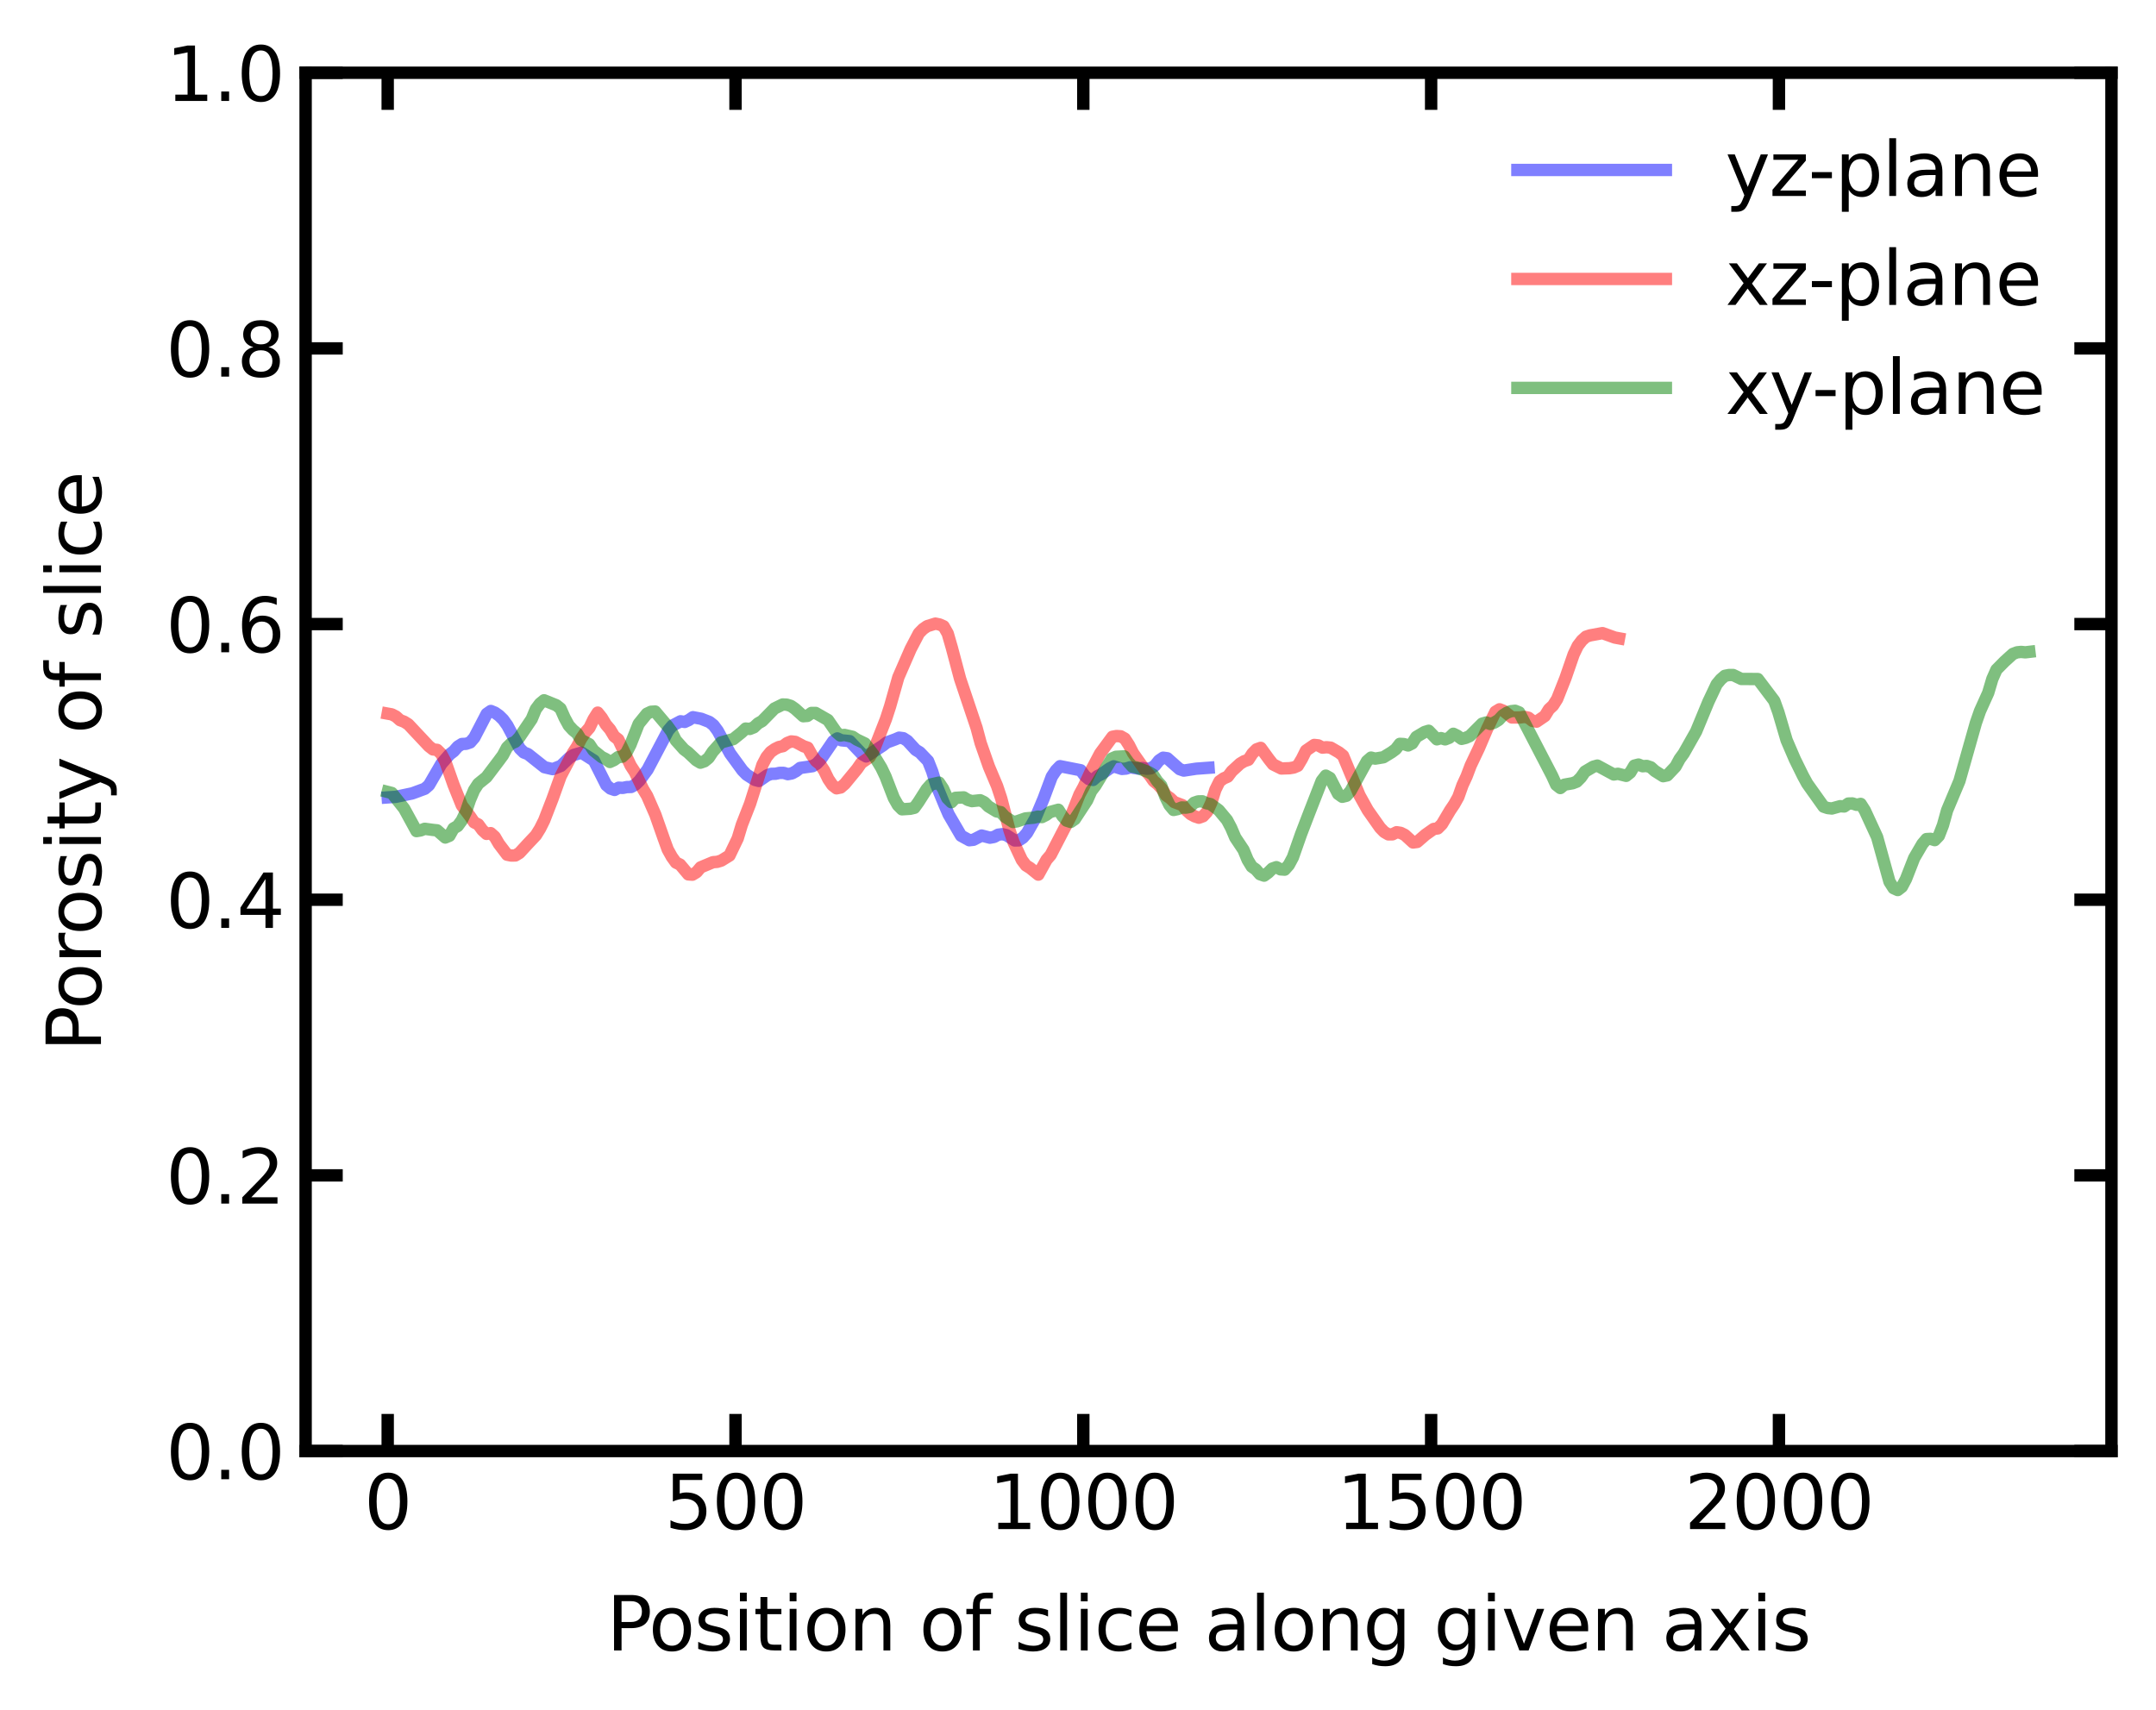 <?xml version="1.0" encoding="utf-8" standalone="no"?>
<!DOCTYPE svg PUBLIC "-//W3C//DTD SVG 1.1//EN"
  "http://www.w3.org/Graphics/SVG/1.1/DTD/svg11.dtd">
<svg xmlns:xlink="http://www.w3.org/1999/xlink" width="348.48pt" height="276.48pt" viewBox="0 0 348.48 276.48" xmlns="http://www.w3.org/2000/svg" version="1.1">
 <defs>
  <style type="text/css">*{stroke-linejoin: round; stroke-linecap: butt}</style>
 </defs>
 <g id="figure_1">
  <g id="patch_1">
   <path d="M 0 276.48 
L 348.48 276.48 
L 348.48 0 
L 0 0 
z
" style="fill: #ffffff"/>
  </g>
  <g id="axes_1">
   <g id="patch_2">
    <path d="M 49.398 234.553 
L 341.28 234.553 
L 341.28 11.759 
L 49.398 11.759 
z
" style="fill: #ffffff"/>
   </g>
   <g id="matplotlib.axis_1">
    <g id="xtick_1">
     <g id="line2d_1">
      <defs>
       <path id="m98070f6bdb" d="M 0 0 
L 0 -6 
" style="stroke: #000000; stroke-width: 2"/>
      </defs>
      <g>
       <use xlink:href="#m98070f6bdb" x="62.665" y="234.553" style="fill: #ffffff; stroke: #000000; stroke-width: 2"/>
      </g>
     </g>
     <g id="line2d_2">
      <defs>
       <path id="m79fccc5e7f" d="M 0 0 
L 0 6 
" style="stroke: #000000; stroke-width: 2"/>
      </defs>
      <g>
       <use xlink:href="#m79fccc5e7f" x="62.665" y="11.759" style="fill: #ffffff; stroke: #000000; stroke-width: 2"/>
      </g>
     </g>
     <g id="text_1">
      <!-- 0 -->
      <g transform="translate(58.847 247.171)scale(0.12 -0.12)">
       <defs>
        <path id="DejaVuSans-30" d="M 2034 4250 
Q 1547 4250 1301 3770 
Q 1056 3291 1056 2328 
Q 1056 1369 1301 889 
Q 1547 409 2034 409 
Q 2525 409 2770 889 
Q 3016 1369 3016 2328 
Q 3016 3291 2770 3770 
Q 2525 4250 2034 4250 
z
M 2034 4750 
Q 2819 4750 3233 4129 
Q 3647 3509 3647 2328 
Q 3647 1150 3233 529 
Q 2819 -91 2034 -91 
Q 1250 -91 836 529 
Q 422 1150 422 2328 
Q 422 3509 836 4129 
Q 1250 4750 2034 4750 
z
" transform="scale(0.016)"/>
       </defs>
       <use xlink:href="#DejaVuSans-30"/>
      </g>
     </g>
    </g>
    <g id="xtick_2">
     <g id="line2d_3">
      <g>
       <use xlink:href="#m98070f6bdb" x="118.883" y="234.553" style="fill: #ffffff; stroke: #000000; stroke-width: 2"/>
      </g>
     </g>
     <g id="line2d_4">
      <g>
       <use xlink:href="#m79fccc5e7f" x="118.883" y="11.759" style="fill: #ffffff; stroke: #000000; stroke-width: 2"/>
      </g>
     </g>
     <g id="text_2">
      <!-- 500 -->
      <g transform="translate(107.43 247.171)scale(0.12 -0.12)">
       <defs>
        <path id="DejaVuSans-35" d="M 691 4666 
L 3169 4666 
L 3169 4134 
L 1269 4134 
L 1269 2991 
Q 1406 3038 1543 3061 
Q 1681 3084 1819 3084 
Q 2600 3084 3056 2656 
Q 3513 2228 3513 1497 
Q 3513 744 3044 326 
Q 2575 -91 1722 -91 
Q 1428 -91 1123 -41 
Q 819 9 494 109 
L 494 744 
Q 775 591 1075 516 
Q 1375 441 1709 441 
Q 2250 441 2565 725 
Q 2881 1009 2881 1497 
Q 2881 1984 2565 2268 
Q 2250 2553 1709 2553 
Q 1456 2553 1204 2497 
Q 953 2441 691 2322 
L 691 4666 
z
" transform="scale(0.016)"/>
       </defs>
       <use xlink:href="#DejaVuSans-35"/>
       <use xlink:href="#DejaVuSans-30" x="63.623"/>
       <use xlink:href="#DejaVuSans-30" x="127.246"/>
      </g>
     </g>
    </g>
    <g id="xtick_3">
     <g id="line2d_5">
      <g>
       <use xlink:href="#m98070f6bdb" x="175.1" y="234.553" style="fill: #ffffff; stroke: #000000; stroke-width: 2"/>
      </g>
     </g>
     <g id="line2d_6">
      <g>
       <use xlink:href="#m79fccc5e7f" x="175.1" y="11.759" style="fill: #ffffff; stroke: #000000; stroke-width: 2"/>
      </g>
     </g>
     <g id="text_3">
      <!-- 1000 -->
      <g transform="translate(159.83 247.171)scale(0.12 -0.12)">
       <defs>
        <path id="DejaVuSans-31" d="M 794 531 
L 1825 531 
L 1825 4091 
L 703 3866 
L 703 4441 
L 1819 4666 
L 2450 4666 
L 2450 531 
L 3481 531 
L 3481 0 
L 794 0 
L 794 531 
z
" transform="scale(0.016)"/>
       </defs>
       <use xlink:href="#DejaVuSans-31"/>
       <use xlink:href="#DejaVuSans-30" x="63.623"/>
       <use xlink:href="#DejaVuSans-30" x="127.246"/>
       <use xlink:href="#DejaVuSans-30" x="190.869"/>
      </g>
     </g>
    </g>
    <g id="xtick_4">
     <g id="line2d_7">
      <g>
       <use xlink:href="#m98070f6bdb" x="231.318" y="234.553" style="fill: #ffffff; stroke: #000000; stroke-width: 2"/>
      </g>
     </g>
     <g id="line2d_8">
      <g>
       <use xlink:href="#m79fccc5e7f" x="231.318" y="11.759" style="fill: #ffffff; stroke: #000000; stroke-width: 2"/>
      </g>
     </g>
     <g id="text_4">
      <!-- 1500 -->
      <g transform="translate(216.048 247.171)scale(0.12 -0.12)">
       <use xlink:href="#DejaVuSans-31"/>
       <use xlink:href="#DejaVuSans-35" x="63.623"/>
       <use xlink:href="#DejaVuSans-30" x="127.246"/>
       <use xlink:href="#DejaVuSans-30" x="190.869"/>
      </g>
     </g>
    </g>
    <g id="xtick_5">
     <g id="line2d_9">
      <g>
       <use xlink:href="#m98070f6bdb" x="287.536" y="234.553" style="fill: #ffffff; stroke: #000000; stroke-width: 2"/>
      </g>
     </g>
     <g id="line2d_10">
      <g>
       <use xlink:href="#m79fccc5e7f" x="287.536" y="11.759" style="fill: #ffffff; stroke: #000000; stroke-width: 2"/>
      </g>
     </g>
     <g id="text_5">
      <!-- 2000 -->
      <g transform="translate(272.266 247.171)scale(0.12 -0.12)">
       <defs>
        <path id="DejaVuSans-32" d="M 1228 531 
L 3431 531 
L 3431 0 
L 469 0 
L 469 531 
Q 828 903 1448 1529 
Q 2069 2156 2228 2338 
Q 2531 2678 2651 2914 
Q 2772 3150 2772 3378 
Q 2772 3750 2511 3984 
Q 2250 4219 1831 4219 
Q 1534 4219 1204 4116 
Q 875 4013 500 3803 
L 500 4441 
Q 881 4594 1212 4672 
Q 1544 4750 1819 4750 
Q 2544 4750 2975 4387 
Q 3406 4025 3406 3419 
Q 3406 3131 3298 2873 
Q 3191 2616 2906 2266 
Q 2828 2175 2409 1742 
Q 1991 1309 1228 531 
z
" transform="scale(0.016)"/>
       </defs>
       <use xlink:href="#DejaVuSans-32"/>
       <use xlink:href="#DejaVuSans-30" x="63.623"/>
       <use xlink:href="#DejaVuSans-30" x="127.246"/>
       <use xlink:href="#DejaVuSans-30" x="190.869"/>
      </g>
     </g>
    </g>
    <g id="text_6">
     <!-- Position of slice along given axis -->
     <g transform="translate(98.045 266.784)scale(0.12 -0.12)">
      <defs>
       <path id="DejaVuSans-50" d="M 1259 4147 
L 1259 2394 
L 2053 2394 
Q 2494 2394 2734 2622 
Q 2975 2850 2975 3272 
Q 2975 3691 2734 3919 
Q 2494 4147 2053 4147 
L 1259 4147 
z
M 628 4666 
L 2053 4666 
Q 2838 4666 3239 4311 
Q 3641 3956 3641 3272 
Q 3641 2581 3239 2228 
Q 2838 1875 2053 1875 
L 1259 1875 
L 1259 0 
L 628 0 
L 628 4666 
z
" transform="scale(0.016)"/>
       <path id="DejaVuSans-6f" d="M 1959 3097 
Q 1497 3097 1228 2736 
Q 959 2375 959 1747 
Q 959 1119 1226 758 
Q 1494 397 1959 397 
Q 2419 397 2687 759 
Q 2956 1122 2956 1747 
Q 2956 2369 2687 2733 
Q 2419 3097 1959 3097 
z
M 1959 3584 
Q 2709 3584 3137 3096 
Q 3566 2609 3566 1747 
Q 3566 888 3137 398 
Q 2709 -91 1959 -91 
Q 1206 -91 779 398 
Q 353 888 353 1747 
Q 353 2609 779 3096 
Q 1206 3584 1959 3584 
z
" transform="scale(0.016)"/>
       <path id="DejaVuSans-73" d="M 2834 3397 
L 2834 2853 
Q 2591 2978 2328 3040 
Q 2066 3103 1784 3103 
Q 1356 3103 1142 2972 
Q 928 2841 928 2578 
Q 928 2378 1081 2264 
Q 1234 2150 1697 2047 
L 1894 2003 
Q 2506 1872 2764 1633 
Q 3022 1394 3022 966 
Q 3022 478 2636 193 
Q 2250 -91 1575 -91 
Q 1294 -91 989 -36 
Q 684 19 347 128 
L 347 722 
Q 666 556 975 473 
Q 1284 391 1588 391 
Q 1994 391 2212 530 
Q 2431 669 2431 922 
Q 2431 1156 2273 1281 
Q 2116 1406 1581 1522 
L 1381 1569 
Q 847 1681 609 1914 
Q 372 2147 372 2553 
Q 372 3047 722 3315 
Q 1072 3584 1716 3584 
Q 2034 3584 2315 3537 
Q 2597 3491 2834 3397 
z
" transform="scale(0.016)"/>
       <path id="DejaVuSans-69" d="M 603 3500 
L 1178 3500 
L 1178 0 
L 603 0 
L 603 3500 
z
M 603 4863 
L 1178 4863 
L 1178 4134 
L 603 4134 
L 603 4863 
z
" transform="scale(0.016)"/>
       <path id="DejaVuSans-74" d="M 1172 4494 
L 1172 3500 
L 2356 3500 
L 2356 3053 
L 1172 3053 
L 1172 1153 
Q 1172 725 1289 603 
Q 1406 481 1766 481 
L 2356 481 
L 2356 0 
L 1766 0 
Q 1100 0 847 248 
Q 594 497 594 1153 
L 594 3053 
L 172 3053 
L 172 3500 
L 594 3500 
L 594 4494 
L 1172 4494 
z
" transform="scale(0.016)"/>
       <path id="DejaVuSans-6e" d="M 3513 2113 
L 3513 0 
L 2938 0 
L 2938 2094 
Q 2938 2591 2744 2837 
Q 2550 3084 2163 3084 
Q 1697 3084 1428 2787 
Q 1159 2491 1159 1978 
L 1159 0 
L 581 0 
L 581 3500 
L 1159 3500 
L 1159 2956 
Q 1366 3272 1645 3428 
Q 1925 3584 2291 3584 
Q 2894 3584 3203 3211 
Q 3513 2838 3513 2113 
z
" transform="scale(0.016)"/>
       <path id="DejaVuSans-20" transform="scale(0.016)"/>
       <path id="DejaVuSans-66" d="M 2375 4863 
L 2375 4384 
L 1825 4384 
Q 1516 4384 1395 4259 
Q 1275 4134 1275 3809 
L 1275 3500 
L 2222 3500 
L 2222 3053 
L 1275 3053 
L 1275 0 
L 697 0 
L 697 3053 
L 147 3053 
L 147 3500 
L 697 3500 
L 697 3744 
Q 697 4328 969 4595 
Q 1241 4863 1831 4863 
L 2375 4863 
z
" transform="scale(0.016)"/>
       <path id="DejaVuSans-6c" d="M 603 4863 
L 1178 4863 
L 1178 0 
L 603 0 
L 603 4863 
z
" transform="scale(0.016)"/>
       <path id="DejaVuSans-63" d="M 3122 3366 
L 3122 2828 
Q 2878 2963 2633 3030 
Q 2388 3097 2138 3097 
Q 1578 3097 1268 2742 
Q 959 2388 959 1747 
Q 959 1106 1268 751 
Q 1578 397 2138 397 
Q 2388 397 2633 464 
Q 2878 531 3122 666 
L 3122 134 
Q 2881 22 2623 -34 
Q 2366 -91 2075 -91 
Q 1284 -91 818 406 
Q 353 903 353 1747 
Q 353 2603 823 3093 
Q 1294 3584 2113 3584 
Q 2378 3584 2631 3529 
Q 2884 3475 3122 3366 
z
" transform="scale(0.016)"/>
       <path id="DejaVuSans-65" d="M 3597 1894 
L 3597 1613 
L 953 1613 
Q 991 1019 1311 708 
Q 1631 397 2203 397 
Q 2534 397 2845 478 
Q 3156 559 3463 722 
L 3463 178 
Q 3153 47 2828 -22 
Q 2503 -91 2169 -91 
Q 1331 -91 842 396 
Q 353 884 353 1716 
Q 353 2575 817 3079 
Q 1281 3584 2069 3584 
Q 2775 3584 3186 3129 
Q 3597 2675 3597 1894 
z
M 3022 2063 
Q 3016 2534 2758 2815 
Q 2500 3097 2075 3097 
Q 1594 3097 1305 2825 
Q 1016 2553 972 2059 
L 3022 2063 
z
" transform="scale(0.016)"/>
       <path id="DejaVuSans-61" d="M 2194 1759 
Q 1497 1759 1228 1600 
Q 959 1441 959 1056 
Q 959 750 1161 570 
Q 1363 391 1709 391 
Q 2188 391 2477 730 
Q 2766 1069 2766 1631 
L 2766 1759 
L 2194 1759 
z
M 3341 1997 
L 3341 0 
L 2766 0 
L 2766 531 
Q 2569 213 2275 61 
Q 1981 -91 1556 -91 
Q 1019 -91 701 211 
Q 384 513 384 1019 
Q 384 1609 779 1909 
Q 1175 2209 1959 2209 
L 2766 2209 
L 2766 2266 
Q 2766 2663 2505 2880 
Q 2244 3097 1772 3097 
Q 1472 3097 1187 3025 
Q 903 2953 641 2809 
L 641 3341 
Q 956 3463 1253 3523 
Q 1550 3584 1831 3584 
Q 2591 3584 2966 3190 
Q 3341 2797 3341 1997 
z
" transform="scale(0.016)"/>
       <path id="DejaVuSans-67" d="M 2906 1791 
Q 2906 2416 2648 2759 
Q 2391 3103 1925 3103 
Q 1463 3103 1205 2759 
Q 947 2416 947 1791 
Q 947 1169 1205 825 
Q 1463 481 1925 481 
Q 2391 481 2648 825 
Q 2906 1169 2906 1791 
z
M 3481 434 
Q 3481 -459 3084 -895 
Q 2688 -1331 1869 -1331 
Q 1566 -1331 1297 -1286 
Q 1028 -1241 775 -1147 
L 775 -588 
Q 1028 -725 1275 -790 
Q 1522 -856 1778 -856 
Q 2344 -856 2625 -561 
Q 2906 -266 2906 331 
L 2906 616 
Q 2728 306 2450 153 
Q 2172 0 1784 0 
Q 1141 0 747 490 
Q 353 981 353 1791 
Q 353 2603 747 3093 
Q 1141 3584 1784 3584 
Q 2172 3584 2450 3431 
Q 2728 3278 2906 2969 
L 2906 3500 
L 3481 3500 
L 3481 434 
z
" transform="scale(0.016)"/>
       <path id="DejaVuSans-76" d="M 191 3500 
L 800 3500 
L 1894 563 
L 2988 3500 
L 3597 3500 
L 2284 0 
L 1503 0 
L 191 3500 
z
" transform="scale(0.016)"/>
       <path id="DejaVuSans-78" d="M 3513 3500 
L 2247 1797 
L 3578 0 
L 2900 0 
L 1881 1375 
L 863 0 
L 184 0 
L 1544 1831 
L 300 3500 
L 978 3500 
L 1906 2253 
L 2834 3500 
L 3513 3500 
z
" transform="scale(0.016)"/>
      </defs>
      <use xlink:href="#DejaVuSans-50"/>
      <use xlink:href="#DejaVuSans-6f" x="56.678"/>
      <use xlink:href="#DejaVuSans-73" x="117.859"/>
      <use xlink:href="#DejaVuSans-69" x="169.959"/>
      <use xlink:href="#DejaVuSans-74" x="197.742"/>
      <use xlink:href="#DejaVuSans-69" x="236.951"/>
      <use xlink:href="#DejaVuSans-6f" x="264.734"/>
      <use xlink:href="#DejaVuSans-6e" x="325.916"/>
      <use xlink:href="#DejaVuSans-20" x="389.295"/>
      <use xlink:href="#DejaVuSans-6f" x="421.082"/>
      <use xlink:href="#DejaVuSans-66" x="482.264"/>
      <use xlink:href="#DejaVuSans-20" x="517.469"/>
      <use xlink:href="#DejaVuSans-73" x="549.256"/>
      <use xlink:href="#DejaVuSans-6c" x="601.355"/>
      <use xlink:href="#DejaVuSans-69" x="629.139"/>
      <use xlink:href="#DejaVuSans-63" x="656.922"/>
      <use xlink:href="#DejaVuSans-65" x="711.902"/>
      <use xlink:href="#DejaVuSans-20" x="773.426"/>
      <use xlink:href="#DejaVuSans-61" x="805.213"/>
      <use xlink:href="#DejaVuSans-6c" x="866.492"/>
      <use xlink:href="#DejaVuSans-6f" x="894.275"/>
      <use xlink:href="#DejaVuSans-6e" x="955.457"/>
      <use xlink:href="#DejaVuSans-67" x="1018.836"/>
      <use xlink:href="#DejaVuSans-20" x="1082.312"/>
      <use xlink:href="#DejaVuSans-67" x="1114.1"/>
      <use xlink:href="#DejaVuSans-69" x="1177.576"/>
      <use xlink:href="#DejaVuSans-76" x="1205.359"/>
      <use xlink:href="#DejaVuSans-65" x="1264.539"/>
      <use xlink:href="#DejaVuSans-6e" x="1326.062"/>
      <use xlink:href="#DejaVuSans-20" x="1389.441"/>
      <use xlink:href="#DejaVuSans-61" x="1421.229"/>
      <use xlink:href="#DejaVuSans-78" x="1482.508"/>
      <use xlink:href="#DejaVuSans-69" x="1541.688"/>
      <use xlink:href="#DejaVuSans-73" x="1569.471"/>
     </g>
    </g>
   </g>
   <g id="matplotlib.axis_2">
    <g id="ytick_1">
     <g id="line2d_11">
      <defs>
       <path id="m1c634e8a53" d="M 0 0 
L 6 0 
" style="stroke: #000000; stroke-width: 2"/>
      </defs>
      <g>
       <use xlink:href="#m1c634e8a53" x="49.398" y="234.553" style="fill: #ffffff; stroke: #000000; stroke-width: 2"/>
      </g>
     </g>
     <g id="line2d_12">
      <defs>
       <path id="m33843a0724" d="M 0 0 
L -6 0 
" style="stroke: #000000; stroke-width: 2"/>
      </defs>
      <g>
       <use xlink:href="#m33843a0724" x="341.28" y="234.553" style="fill: #ffffff; stroke: #000000; stroke-width: 2"/>
      </g>
     </g>
     <g id="text_7">
      <!-- 0.0 -->
      <g transform="translate(26.814 239.112)scale(0.12 -0.12)">
       <defs>
        <path id="DejaVuSans-2e" d="M 684 794 
L 1344 794 
L 1344 0 
L 684 0 
L 684 794 
z
" transform="scale(0.016)"/>
       </defs>
       <use xlink:href="#DejaVuSans-30"/>
       <use xlink:href="#DejaVuSans-2e" x="63.623"/>
       <use xlink:href="#DejaVuSans-30" x="95.41"/>
      </g>
     </g>
    </g>
    <g id="ytick_2">
     <g id="line2d_13">
      <g>
       <use xlink:href="#m1c634e8a53" x="49.398" y="189.994" style="fill: #ffffff; stroke: #000000; stroke-width: 2"/>
      </g>
     </g>
     <g id="line2d_14">
      <g>
       <use xlink:href="#m33843a0724" x="341.28" y="189.994" style="fill: #ffffff; stroke: #000000; stroke-width: 2"/>
      </g>
     </g>
     <g id="text_8">
      <!-- 0.2 -->
      <g transform="translate(26.814 194.553)scale(0.12 -0.12)">
       <use xlink:href="#DejaVuSans-30"/>
       <use xlink:href="#DejaVuSans-2e" x="63.623"/>
       <use xlink:href="#DejaVuSans-32" x="95.41"/>
      </g>
     </g>
    </g>
    <g id="ytick_3">
     <g id="line2d_15">
      <g>
       <use xlink:href="#m1c634e8a53" x="49.398" y="145.435" style="fill: #ffffff; stroke: #000000; stroke-width: 2"/>
      </g>
     </g>
     <g id="line2d_16">
      <g>
       <use xlink:href="#m33843a0724" x="341.28" y="145.435" style="fill: #ffffff; stroke: #000000; stroke-width: 2"/>
      </g>
     </g>
     <g id="text_9">
      <!-- 0.4 -->
      <g transform="translate(26.814 149.994)scale(0.12 -0.12)">
       <defs>
        <path id="DejaVuSans-34" d="M 2419 4116 
L 825 1625 
L 2419 1625 
L 2419 4116 
z
M 2253 4666 
L 3047 4666 
L 3047 1625 
L 3713 1625 
L 3713 1100 
L 3047 1100 
L 3047 0 
L 2419 0 
L 2419 1100 
L 313 1100 
L 313 1709 
L 2253 4666 
z
" transform="scale(0.016)"/>
       </defs>
       <use xlink:href="#DejaVuSans-30"/>
       <use xlink:href="#DejaVuSans-2e" x="63.623"/>
       <use xlink:href="#DejaVuSans-34" x="95.41"/>
      </g>
     </g>
    </g>
    <g id="ytick_4">
     <g id="line2d_17">
      <g>
       <use xlink:href="#m1c634e8a53" x="49.398" y="100.876" style="fill: #ffffff; stroke: #000000; stroke-width: 2"/>
      </g>
     </g>
     <g id="line2d_18">
      <g>
       <use xlink:href="#m33843a0724" x="341.28" y="100.876" style="fill: #ffffff; stroke: #000000; stroke-width: 2"/>
      </g>
     </g>
     <g id="text_10">
      <!-- 0.6 -->
      <g transform="translate(26.814 105.436)scale(0.12 -0.12)">
       <defs>
        <path id="DejaVuSans-36" d="M 2113 2584 
Q 1688 2584 1439 2293 
Q 1191 2003 1191 1497 
Q 1191 994 1439 701 
Q 1688 409 2113 409 
Q 2538 409 2786 701 
Q 3034 994 3034 1497 
Q 3034 2003 2786 2293 
Q 2538 2584 2113 2584 
z
M 3366 4563 
L 3366 3988 
Q 3128 4100 2886 4159 
Q 2644 4219 2406 4219 
Q 1781 4219 1451 3797 
Q 1122 3375 1075 2522 
Q 1259 2794 1537 2939 
Q 1816 3084 2150 3084 
Q 2853 3084 3261 2657 
Q 3669 2231 3669 1497 
Q 3669 778 3244 343 
Q 2819 -91 2113 -91 
Q 1303 -91 875 529 
Q 447 1150 447 2328 
Q 447 3434 972 4092 
Q 1497 4750 2381 4750 
Q 2619 4750 2861 4703 
Q 3103 4656 3366 4563 
z
" transform="scale(0.016)"/>
       </defs>
       <use xlink:href="#DejaVuSans-30"/>
       <use xlink:href="#DejaVuSans-2e" x="63.623"/>
       <use xlink:href="#DejaVuSans-36" x="95.41"/>
      </g>
     </g>
    </g>
    <g id="ytick_5">
     <g id="line2d_19">
      <g>
       <use xlink:href="#m1c634e8a53" x="49.398" y="56.318" style="fill: #ffffff; stroke: #000000; stroke-width: 2"/>
      </g>
     </g>
     <g id="line2d_20">
      <g>
       <use xlink:href="#m33843a0724" x="341.28" y="56.318" style="fill: #ffffff; stroke: #000000; stroke-width: 2"/>
      </g>
     </g>
     <g id="text_11">
      <!-- 0.8 -->
      <g transform="translate(26.814 60.877)scale(0.12 -0.12)">
       <defs>
        <path id="DejaVuSans-38" d="M 2034 2216 
Q 1584 2216 1326 1975 
Q 1069 1734 1069 1313 
Q 1069 891 1326 650 
Q 1584 409 2034 409 
Q 2484 409 2743 651 
Q 3003 894 3003 1313 
Q 3003 1734 2745 1975 
Q 2488 2216 2034 2216 
z
M 1403 2484 
Q 997 2584 770 2862 
Q 544 3141 544 3541 
Q 544 4100 942 4425 
Q 1341 4750 2034 4750 
Q 2731 4750 3128 4425 
Q 3525 4100 3525 3541 
Q 3525 3141 3298 2862 
Q 3072 2584 2669 2484 
Q 3125 2378 3379 2068 
Q 3634 1759 3634 1313 
Q 3634 634 3220 271 
Q 2806 -91 2034 -91 
Q 1263 -91 848 271 
Q 434 634 434 1313 
Q 434 1759 690 2068 
Q 947 2378 1403 2484 
z
M 1172 3481 
Q 1172 3119 1398 2916 
Q 1625 2713 2034 2713 
Q 2441 2713 2670 2916 
Q 2900 3119 2900 3481 
Q 2900 3844 2670 4047 
Q 2441 4250 2034 4250 
Q 1625 4250 1398 4047 
Q 1172 3844 1172 3481 
z
" transform="scale(0.016)"/>
       </defs>
       <use xlink:href="#DejaVuSans-30"/>
       <use xlink:href="#DejaVuSans-2e" x="63.623"/>
       <use xlink:href="#DejaVuSans-38" x="95.41"/>
      </g>
     </g>
    </g>
    <g id="ytick_6">
     <g id="line2d_21">
      <g>
       <use xlink:href="#m1c634e8a53" x="49.398" y="11.759" style="fill: #ffffff; stroke: #000000; stroke-width: 2"/>
      </g>
     </g>
     <g id="line2d_22">
      <g>
       <use xlink:href="#m33843a0724" x="341.28" y="11.759" style="fill: #ffffff; stroke: #000000; stroke-width: 2"/>
      </g>
     </g>
     <g id="text_12">
      <!-- 1.0 -->
      <g transform="translate(26.814 16.318)scale(0.12 -0.12)">
       <use xlink:href="#DejaVuSans-31"/>
       <use xlink:href="#DejaVuSans-2e" x="63.623"/>
       <use xlink:href="#DejaVuSans-30" x="95.41"/>
      </g>
     </g>
    </g>
    <g id="text_13">
     <!-- Porosity of slice -->
     <g transform="translate(16.318 169.974)rotate(-90)scale(0.12 -0.12)">
      <defs>
       <path id="DejaVuSans-72" d="M 2631 2963 
Q 2534 3019 2420 3045 
Q 2306 3072 2169 3072 
Q 1681 3072 1420 2755 
Q 1159 2438 1159 1844 
L 1159 0 
L 581 0 
L 581 3500 
L 1159 3500 
L 1159 2956 
Q 1341 3275 1631 3429 
Q 1922 3584 2338 3584 
Q 2397 3584 2469 3576 
Q 2541 3569 2628 3553 
L 2631 2963 
z
" transform="scale(0.016)"/>
       <path id="DejaVuSans-79" d="M 2059 -325 
Q 1816 -950 1584 -1140 
Q 1353 -1331 966 -1331 
L 506 -1331 
L 506 -850 
L 844 -850 
Q 1081 -850 1212 -737 
Q 1344 -625 1503 -206 
L 1606 56 
L 191 3500 
L 800 3500 
L 1894 763 
L 2988 3500 
L 3597 3500 
L 2059 -325 
z
" transform="scale(0.016)"/>
      </defs>
      <use xlink:href="#DejaVuSans-50"/>
      <use xlink:href="#DejaVuSans-6f" x="56.678"/>
      <use xlink:href="#DejaVuSans-72" x="117.859"/>
      <use xlink:href="#DejaVuSans-6f" x="156.723"/>
      <use xlink:href="#DejaVuSans-73" x="217.904"/>
      <use xlink:href="#DejaVuSans-69" x="270.004"/>
      <use xlink:href="#DejaVuSans-74" x="297.787"/>
      <use xlink:href="#DejaVuSans-79" x="336.996"/>
      <use xlink:href="#DejaVuSans-20" x="396.176"/>
      <use xlink:href="#DejaVuSans-6f" x="427.963"/>
      <use xlink:href="#DejaVuSans-66" x="489.145"/>
      <use xlink:href="#DejaVuSans-20" x="524.35"/>
      <use xlink:href="#DejaVuSans-73" x="556.137"/>
      <use xlink:href="#DejaVuSans-6c" x="608.236"/>
      <use xlink:href="#DejaVuSans-69" x="636.02"/>
      <use xlink:href="#DejaVuSans-63" x="663.803"/>
      <use xlink:href="#DejaVuSans-65" x="718.783"/>
     </g>
    </g>
   </g>
   <g id="line2d_23">
    <path d="M 62.665 128.895 
L 63.998 128.802 
L 66.665 128.235 
L 68.665 127.498 
L 69.332 126.921 
L 71.332 123.479 
L 72.665 121.949 
L 73.332 121.438 
L 73.999 120.681 
L 74.666 120.263 
L 75.332 120.235 
L 75.999 120.007 
L 76.666 119.236 
L 78.666 115.39 
L 79.332 114.925 
L 79.999 115.198 
L 80.666 115.668 
L 81.333 116.322 
L 81.999 117.255 
L 83.999 120.987 
L 84.666 121.637 
L 85.333 121.895 
L 88 124.014 
L 89.333 124.327 
L 90.666 123.804 
L 92 122.521 
L 92.667 122.053 
L 94 121.663 
L 96 122.939 
L 98 126.906 
L 98.667 127.463 
L 99.334 127.693 
L 100 127.326 
L 100.667 127.361 
L 101.334 127.224 
L 102 127.214 
L 102.667 126.86 
L 103.334 126.214 
L 104.667 124.409 
L 108.001 118.082 
L 108.667 117.298 
L 110.001 116.589 
L 110.667 116.7 
L 111.334 116.392 
L 112.001 115.934 
L 113.334 116.186 
L 114.668 116.704 
L 115.334 117.229 
L 116.001 118.126 
L 118.001 121.787 
L 120.001 124.53 
L 120.668 125.213 
L 122.001 126.067 
L 122.668 126.243 
L 124.002 125.328 
L 124.668 125.085 
L 125.335 125.077 
L 126.002 124.934 
L 126.668 124.931 
L 127.335 125.14 
L 128.002 125.016 
L 128.668 124.654 
L 129.335 124.131 
L 130.669 123.943 
L 131.335 123.848 
L 132.002 123.453 
L 132.669 122.744 
L 134.669 119.816 
L 135.335 119.363 
L 136.002 119.669 
L 137.336 119.797 
L 139.336 121.906 
L 140.002 122.279 
L 142.669 120.532 
L 143.336 120.013 
L 144.669 119.526 
L 145.336 119.24 
L 146.003 119.329 
L 146.669 119.756 
L 148.003 121.21 
L 148.67 121.617 
L 150.003 123.009 
L 150.67 124.689 
L 151.336 126.876 
L 152.67 130.114 
L 153.336 131.657 
L 155.337 135.09 
L 156.67 135.82 
L 157.337 135.747 
L 158.67 135.062 
L 160.004 135.411 
L 160.67 135.289 
L 161.337 134.925 
L 162.004 134.839 
L 162.67 134.992 
L 164.004 135.857 
L 164.67 135.842 
L 165.337 135.406 
L 166.004 134.641 
L 167.337 132.288 
L 168.671 129.112 
L 170.004 125.54 
L 170.671 124.537 
L 171.337 123.85 
L 174.671 124.506 
L 175.338 125.406 
L 176.004 125.948 
L 176.671 126.076 
L 177.338 125.48 
L 178.004 125.148 
L 179.338 124.218 
L 180.005 123.872 
L 181.338 124.294 
L 182.005 124.238 
L 182.671 124.028 
L 184.005 124.247 
L 184.672 124.138 
L 185.338 124.27 
L 186.005 124.205 
L 186.672 123.755 
L 187.338 122.927 
L 188.005 122.478 
L 188.672 122.571 
L 190.005 123.757 
L 190.672 124.333 
L 191.339 124.563 
L 193.339 124.257 
L 195.339 124.11 
L 195.339 124.11 
" clip-path="url(#p54114222b0)" style="fill: none; stroke: #0000ff; stroke-opacity: 0.5; stroke-width: 2; stroke-linecap: square"/>
   </g>
   <g id="line2d_24">
    <path d="M 62.665 115.355 
L 63.33 115.475 
L 63.996 115.818 
L 64.662 116.411 
L 65.327 116.664 
L 65.993 117.079 
L 69.321 120.622 
L 69.986 121.142 
L 70.652 121.212 
L 71.318 121.864 
L 71.983 123.111 
L 73.314 126.885 
L 74.645 130.19 
L 75.977 131.962 
L 76.642 132.936 
L 77.308 133.273 
L 77.973 134.184 
L 78.639 134.797 
L 79.305 134.671 
L 79.97 135.262 
L 80.636 136.406 
L 81.967 138.161 
L 82.633 138.295 
L 83.298 138.281 
L 83.964 137.874 
L 85.295 136.426 
L 86.626 135.014 
L 87.292 133.939 
L 87.957 132.608 
L 89.288 129.174 
L 90.62 125.47 
L 92.616 121.688 
L 93.282 120.663 
L 93.948 119.363 
L 94.613 118.396 
L 95.279 117.633 
L 95.944 116.249 
L 96.61 115.191 
L 97.275 116.026 
L 97.941 117.132 
L 98.607 117.912 
L 99.272 119.017 
L 99.938 119.535 
L 101.935 123.76 
L 102.6 124.782 
L 103.931 127.542 
L 104.597 128.648 
L 105.928 131.692 
L 107.259 135.479 
L 107.925 137.312 
L 108.59 138.509 
L 109.256 139.434 
L 109.922 139.757 
L 111.253 141.341 
L 111.918 141.389 
L 112.584 140.988 
L 113.25 140.202 
L 115.246 139.367 
L 115.912 139.317 
L 116.578 139.113 
L 117.909 138.295 
L 119.24 135.518 
L 119.905 133.326 
L 121.237 129.923 
L 123.233 123.632 
L 123.899 122.365 
L 124.565 121.552 
L 125.23 121.081 
L 125.896 120.755 
L 126.561 120.61 
L 127.227 120.106 
L 127.893 119.847 
L 128.558 119.925 
L 129.889 120.635 
L 130.555 120.861 
L 131.22 122.053 
L 131.886 123.017 
L 132.552 123.537 
L 133.217 124.562 
L 133.883 125.932 
L 134.548 126.913 
L 135.214 127.428 
L 135.88 127.294 
L 136.545 126.72 
L 138.542 124.292 
L 139.208 123.331 
L 140.539 122.409 
L 141.204 121.318 
L 143.201 116.227 
L 143.867 114.174 
L 145.198 109.485 
L 147.195 104.903 
L 148.526 102.358 
L 149.191 101.681 
L 149.857 101.219 
L 151.188 100.804 
L 151.854 100.943 
L 152.519 101.236 
L 153.185 102.405 
L 153.85 104.711 
L 155.182 109.719 
L 157.844 117.644 
L 158.51 120.126 
L 159.841 123.924 
L 161.172 127.083 
L 161.837 129.088 
L 163.169 134.217 
L 163.834 136.175 
L 165.165 139.008 
L 165.831 139.888 
L 166.497 140.305 
L 167.828 141.38 
L 169.159 138.974 
L 169.825 138.203 
L 173.152 131.778 
L 174.484 128.419 
L 175.149 127.197 
L 176.48 124.323 
L 177.812 121.805 
L 179.808 119.095 
L 180.474 118.976 
L 181.14 119.02 
L 181.805 119.396 
L 182.471 120.427 
L 183.136 121.738 
L 185.133 124.579 
L 185.799 125.295 
L 186.464 126.25 
L 187.13 126.779 
L 187.795 127.503 
L 188.461 128.553 
L 189.127 129.018 
L 189.792 129.653 
L 191.123 130.157 
L 191.789 131.006 
L 192.455 131.608 
L 193.12 131.964 
L 193.786 132.182 
L 194.451 131.939 
L 195.117 131.213 
L 195.782 129.759 
L 196.448 127.642 
L 197.114 126.3 
L 197.779 125.829 
L 198.445 125.537 
L 199.11 124.662 
L 200.442 123.44 
L 201.107 123.042 
L 201.773 122.819 
L 202.438 121.797 
L 203.104 121.123 
L 203.77 120.889 
L 205.101 122.724 
L 205.766 123.56 
L 207.097 124.222 
L 208.429 124.178 
L 209.094 124.069 
L 209.76 123.791 
L 210.425 122.671 
L 211.091 121.332 
L 212.422 120.415 
L 213.088 120.488 
L 213.753 120.85 
L 214.419 120.783 
L 215.085 120.858 
L 216.416 121.627 
L 217.081 122.153 
L 219.744 128.57 
L 221.075 130.962 
L 223.072 133.8 
L 223.737 134.488 
L 224.403 134.872 
L 225.068 134.866 
L 225.734 134.524 
L 226.4 134.63 
L 227.065 134.964 
L 228.396 136.184 
L 229.062 136.097 
L 230.393 134.942 
L 231.724 134 
L 232.39 133.906 
L 233.055 133.237 
L 234.387 130.995 
L 235.052 130.009 
L 235.718 128.815 
L 236.383 126.932 
L 237.049 125.49 
L 237.715 123.732 
L 239.046 120.925 
L 240.377 117.809 
L 241.708 115.057 
L 242.374 114.653 
L 243.039 114.91 
L 244.37 115.979 
L 245.702 115.976 
L 246.367 115.879 
L 247.033 116.012 
L 247.698 116.53 
L 248.364 116.65 
L 249.695 115.74 
L 250.361 114.656 
L 251.026 114.041 
L 251.692 112.985 
L 253.023 109.624 
L 254.354 105.781 
L 255.02 104.391 
L 255.685 103.522 
L 256.351 102.921 
L 257.017 102.706 
L 259.013 102.341 
L 261.01 103.057 
L 261.676 103.18 
L 261.676 103.18 
" clip-path="url(#p54114222b0)" style="fill: none; stroke: #ff0000; stroke-opacity: 0.5; stroke-width: 2; stroke-linecap: square"/>
   </g>
   <g id="line2d_25">
    <path d="M 62.665 128.013 
L 63.33 128.183 
L 65.325 130.701 
L 67.32 134.347 
L 67.985 134.232 
L 68.65 133.972 
L 69.98 134.154 
L 70.645 134.221 
L 71.975 135.38 
L 72.64 135.101 
L 73.305 133.909 
L 73.97 133.527 
L 74.635 132.625 
L 75.3 131.236 
L 75.966 129.286 
L 76.631 127.719 
L 77.296 126.698 
L 78.626 125.621 
L 80.621 122.985 
L 81.286 122.083 
L 81.951 120.828 
L 82.616 120.185 
L 83.281 119.907 
L 83.946 119.19 
L 85.941 116.238 
L 86.606 114.634 
L 87.271 113.746 
L 87.936 113.197 
L 89.931 114.003 
L 90.596 114.537 
L 91.261 116.038 
L 91.926 117.263 
L 92.591 117.991 
L 93.256 118.54 
L 93.921 119.606 
L 95.251 120.304 
L 95.916 121.299 
L 97.247 122.372 
L 97.912 122.699 
L 98.577 123.171 
L 99.242 122.866 
L 99.907 122.383 
L 100.572 122.317 
L 101.237 121.685 
L 101.902 120.378 
L 103.232 117.007 
L 104.562 115.369 
L 105.227 115.054 
L 105.892 115.013 
L 107.887 117.371 
L 108.552 118.284 
L 109.217 119.647 
L 110.547 121.136 
L 111.212 121.637 
L 112.542 122.888 
L 113.207 123.286 
L 113.872 123.056 
L 114.537 122.513 
L 115.202 121.503 
L 116.532 120.018 
L 118.528 119.472 
L 119.858 118.399 
L 120.523 117.772 
L 121.188 117.831 
L 121.853 117.567 
L 122.518 116.94 
L 123.183 116.561 
L 125.178 114.526 
L 126.508 113.876 
L 127.173 113.906 
L 127.838 114.11 
L 128.503 114.575 
L 129.833 115.774 
L 130.498 115.722 
L 131.163 115.243 
L 131.828 115.243 
L 133.823 116.387 
L 135.153 118.317 
L 135.818 118.897 
L 136.483 118.796 
L 137.813 119.101 
L 138.479 119.547 
L 139.809 120.185 
L 141.139 121.938 
L 142.469 124.132 
L 143.134 125.532 
L 144.464 128.974 
L 145.129 130.155 
L 145.794 130.82 
L 147.124 130.734 
L 147.789 130.579 
L 148.454 129.654 
L 149.784 127.56 
L 150.449 126.81 
L 151.779 126.509 
L 152.444 127.508 
L 153.109 129.015 
L 153.774 129.672 
L 154.439 128.963 
L 155.769 128.893 
L 156.434 129.301 
L 157.099 129.498 
L 158.429 129.357 
L 159.095 129.684 
L 159.76 130.356 
L 161.09 131.161 
L 161.755 131.28 
L 162.42 132.019 
L 163.75 132.877 
L 164.415 132.762 
L 165.745 132.294 
L 167.075 132.175 
L 167.74 132.004 
L 168.405 132.079 
L 169.07 131.744 
L 169.735 131.258 
L 171.065 130.89 
L 171.73 131.912 
L 172.395 132.654 
L 173.06 132.866 
L 173.725 132.409 
L 175.72 129.364 
L 176.385 127.864 
L 177.05 126.999 
L 179.71 122.617 
L 180.376 122.331 
L 181.706 122.261 
L 182.371 123.2 
L 183.036 123.932 
L 183.701 124.051 
L 185.696 124.83 
L 186.361 125.235 
L 187.026 126.256 
L 187.691 126.98 
L 188.356 128.792 
L 189.021 130.133 
L 189.686 130.928 
L 190.351 130.783 
L 191.016 130.523 
L 191.681 130.553 
L 192.346 130.426 
L 193.011 129.762 
L 193.676 129.539 
L 194.341 129.528 
L 195.006 129.84 
L 195.671 129.984 
L 197.001 130.968 
L 198.331 132.565 
L 198.996 133.824 
L 199.661 135.387 
L 200.992 137.381 
L 201.657 138.989 
L 202.322 140.084 
L 202.987 140.549 
L 203.652 141.31 
L 204.317 141.544 
L 204.982 141.061 
L 205.647 140.404 
L 206.312 140.173 
L 206.977 140.53 
L 207.642 140.575 
L 208.307 139.828 
L 208.972 138.592 
L 210.302 134.808 
L 211.632 131.347 
L 213.627 126.23 
L 214.292 125.376 
L 214.957 125.748 
L 216.287 128.328 
L 216.952 128.8 
L 217.617 128.637 
L 218.282 127.886 
L 220.942 123.041 
L 221.608 122.461 
L 222.273 122.629 
L 223.603 122.409 
L 224.933 121.596 
L 225.598 121.106 
L 226.263 120.241 
L 226.928 120.278 
L 227.593 120.501 
L 228.258 120.163 
L 228.923 119.123 
L 230.253 118.332 
L 230.918 118.124 
L 232.248 119.509 
L 232.913 119.313 
L 233.578 119.517 
L 234.243 119.257 
L 234.908 118.611 
L 235.573 118.941 
L 236.238 119.435 
L 236.903 119.272 
L 237.568 118.975 
L 239.563 116.977 
L 240.228 116.784 
L 240.893 117.033 
L 241.558 116.788 
L 242.223 116.375 
L 242.889 115.648 
L 243.554 115.217 
L 244.219 114.961 
L 244.884 114.89 
L 245.549 115.154 
L 250.869 125.399 
L 251.534 126.858 
L 252.199 127.381 
L 252.864 126.839 
L 254.194 126.605 
L 254.859 126.349 
L 255.524 125.677 
L 256.189 124.726 
L 257.519 123.939 
L 258.184 123.754 
L 260.844 125.194 
L 261.509 125.079 
L 262.839 125.413 
L 263.505 124.875 
L 264.17 123.757 
L 264.835 123.587 
L 265.5 123.858 
L 266.165 123.809 
L 266.83 124.032 
L 267.495 124.63 
L 268.825 125.469 
L 269.49 125.328 
L 270.82 123.917 
L 271.485 122.695 
L 272.15 121.778 
L 274.145 118.247 
L 276.14 113.427 
L 277.47 110.613 
L 278.135 109.814 
L 278.8 109.242 
L 279.465 109.112 
L 280.13 109.112 
L 281.46 109.751 
L 284.121 109.762 
L 286.781 113.29 
L 287.446 115.139 
L 288.776 119.654 
L 290.106 122.744 
L 291.436 125.443 
L 292.101 126.661 
L 294.761 130.4 
L 295.426 130.619 
L 296.091 130.69 
L 297.421 130.319 
L 298.086 130.363 
L 298.751 129.888 
L 299.416 129.873 
L 300.081 130.096 
L 300.746 129.947 
L 301.411 130.991 
L 303.406 135.317 
L 305.402 142.531 
L 306.067 143.571 
L 306.732 143.872 
L 307.397 143.359 
L 308.062 142.112 
L 309.392 138.703 
L 310.722 136.423 
L 311.387 135.632 
L 312.052 135.595 
L 312.717 135.803 
L 313.382 135.109 
L 314.047 133.389 
L 314.712 130.994 
L 316.707 126.245 
L 319.367 116.851 
L 320.032 114.942 
L 321.362 111.99 
L 322.027 109.751 
L 322.692 108.251 
L 324.022 106.907 
L 325.352 105.704 
L 326.018 105.447 
L 326.683 105.377 
L 327.348 105.447 
L 328.013 105.369 
L 328.013 105.369 
" clip-path="url(#p54114222b0)" style="fill: none; stroke: #008000; stroke-opacity: 0.5; stroke-width: 2; stroke-linecap: square"/>
   </g>
   <g id="patch_3">
    <path d="M 49.398 234.553 
L 49.398 11.759 
" style="fill: none; stroke: #000000; stroke-width: 2; stroke-linejoin: miter; stroke-linecap: square"/>
   </g>
   <g id="patch_4">
    <path d="M 341.28 234.553 
L 341.28 11.759 
" style="fill: none; stroke: #000000; stroke-width: 2; stroke-linejoin: miter; stroke-linecap: square"/>
   </g>
   <g id="patch_5">
    <path d="M 49.398 234.553 
L 341.28 234.553 
" style="fill: none; stroke: #000000; stroke-width: 2; stroke-linejoin: miter; stroke-linecap: square"/>
   </g>
   <g id="patch_6">
    <path d="M 49.398 11.759 
L 341.28 11.759 
" style="fill: none; stroke: #000000; stroke-width: 2; stroke-linejoin: miter; stroke-linecap: square"/>
   </g>
   <g id="legend_1">
    <g id="line2d_26">
     <path d="M 245.261 27.477 
L 257.261 27.477 
L 269.261 27.477 
" style="fill: none; stroke: #0000ff; stroke-opacity: 0.5; stroke-width: 2; stroke-linecap: square"/>
    </g>
    <g id="text_14">
     <!-- yz-plane -->
     <g transform="translate(278.861 31.677)scale(0.12 -0.12)">
      <defs>
       <path id="DejaVuSans-7a" d="M 353 3500 
L 3084 3500 
L 3084 2975 
L 922 459 
L 3084 459 
L 3084 0 
L 275 0 
L 275 525 
L 2438 3041 
L 353 3041 
L 353 3500 
z
" transform="scale(0.016)"/>
       <path id="DejaVuSans-2d" d="M 313 2009 
L 1997 2009 
L 1997 1497 
L 313 1497 
L 313 2009 
z
" transform="scale(0.016)"/>
       <path id="DejaVuSans-70" d="M 1159 525 
L 1159 -1331 
L 581 -1331 
L 581 3500 
L 1159 3500 
L 1159 2969 
Q 1341 3281 1617 3432 
Q 1894 3584 2278 3584 
Q 2916 3584 3314 3078 
Q 3713 2572 3713 1747 
Q 3713 922 3314 415 
Q 2916 -91 2278 -91 
Q 1894 -91 1617 61 
Q 1341 213 1159 525 
z
M 3116 1747 
Q 3116 2381 2855 2742 
Q 2594 3103 2138 3103 
Q 1681 3103 1420 2742 
Q 1159 2381 1159 1747 
Q 1159 1113 1420 752 
Q 1681 391 2138 391 
Q 2594 391 2855 752 
Q 3116 1113 3116 1747 
z
" transform="scale(0.016)"/>
      </defs>
      <use xlink:href="#DejaVuSans-79"/>
      <use xlink:href="#DejaVuSans-7a" x="59.18"/>
      <use xlink:href="#DejaVuSans-2d" x="111.67"/>
      <use xlink:href="#DejaVuSans-70" x="147.754"/>
      <use xlink:href="#DejaVuSans-6c" x="211.23"/>
      <use xlink:href="#DejaVuSans-61" x="239.014"/>
      <use xlink:href="#DejaVuSans-6e" x="300.293"/>
      <use xlink:href="#DejaVuSans-65" x="363.672"/>
     </g>
    </g>
    <g id="line2d_27">
     <path d="M 245.261 45.091 
L 257.261 45.091 
L 269.261 45.091 
" style="fill: none; stroke: #ff0000; stroke-opacity: 0.5; stroke-width: 2; stroke-linecap: square"/>
    </g>
    <g id="text_15">
     <!-- xz-plane -->
     <g transform="translate(278.861 49.291)scale(0.12 -0.12)">
      <use xlink:href="#DejaVuSans-78"/>
      <use xlink:href="#DejaVuSans-7a" x="59.18"/>
      <use xlink:href="#DejaVuSans-2d" x="111.67"/>
      <use xlink:href="#DejaVuSans-70" x="147.754"/>
      <use xlink:href="#DejaVuSans-6c" x="211.23"/>
      <use xlink:href="#DejaVuSans-61" x="239.014"/>
      <use xlink:href="#DejaVuSans-6e" x="300.293"/>
      <use xlink:href="#DejaVuSans-65" x="363.672"/>
     </g>
    </g>
    <g id="line2d_28">
     <path d="M 245.261 62.705 
L 257.261 62.705 
L 269.261 62.705 
" style="fill: none; stroke: #008000; stroke-opacity: 0.5; stroke-width: 2; stroke-linecap: square"/>
    </g>
    <g id="text_16">
     <!-- xy-plane -->
     <g transform="translate(278.861 66.905)scale(0.12 -0.12)">
      <use xlink:href="#DejaVuSans-78"/>
      <use xlink:href="#DejaVuSans-79" x="59.18"/>
      <use xlink:href="#DejaVuSans-2d" x="116.609"/>
      <use xlink:href="#DejaVuSans-70" x="152.693"/>
      <use xlink:href="#DejaVuSans-6c" x="216.17"/>
      <use xlink:href="#DejaVuSans-61" x="243.953"/>
      <use xlink:href="#DejaVuSans-6e" x="305.232"/>
      <use xlink:href="#DejaVuSans-65" x="368.611"/>
     </g>
    </g>
   </g>
  </g>
 </g>
 <defs>
  <clipPath id="p54114222b0">
   <rect x="49.398" y="11.759" width="291.882" height="222.793"/>
  </clipPath>
 </defs>
</svg>

